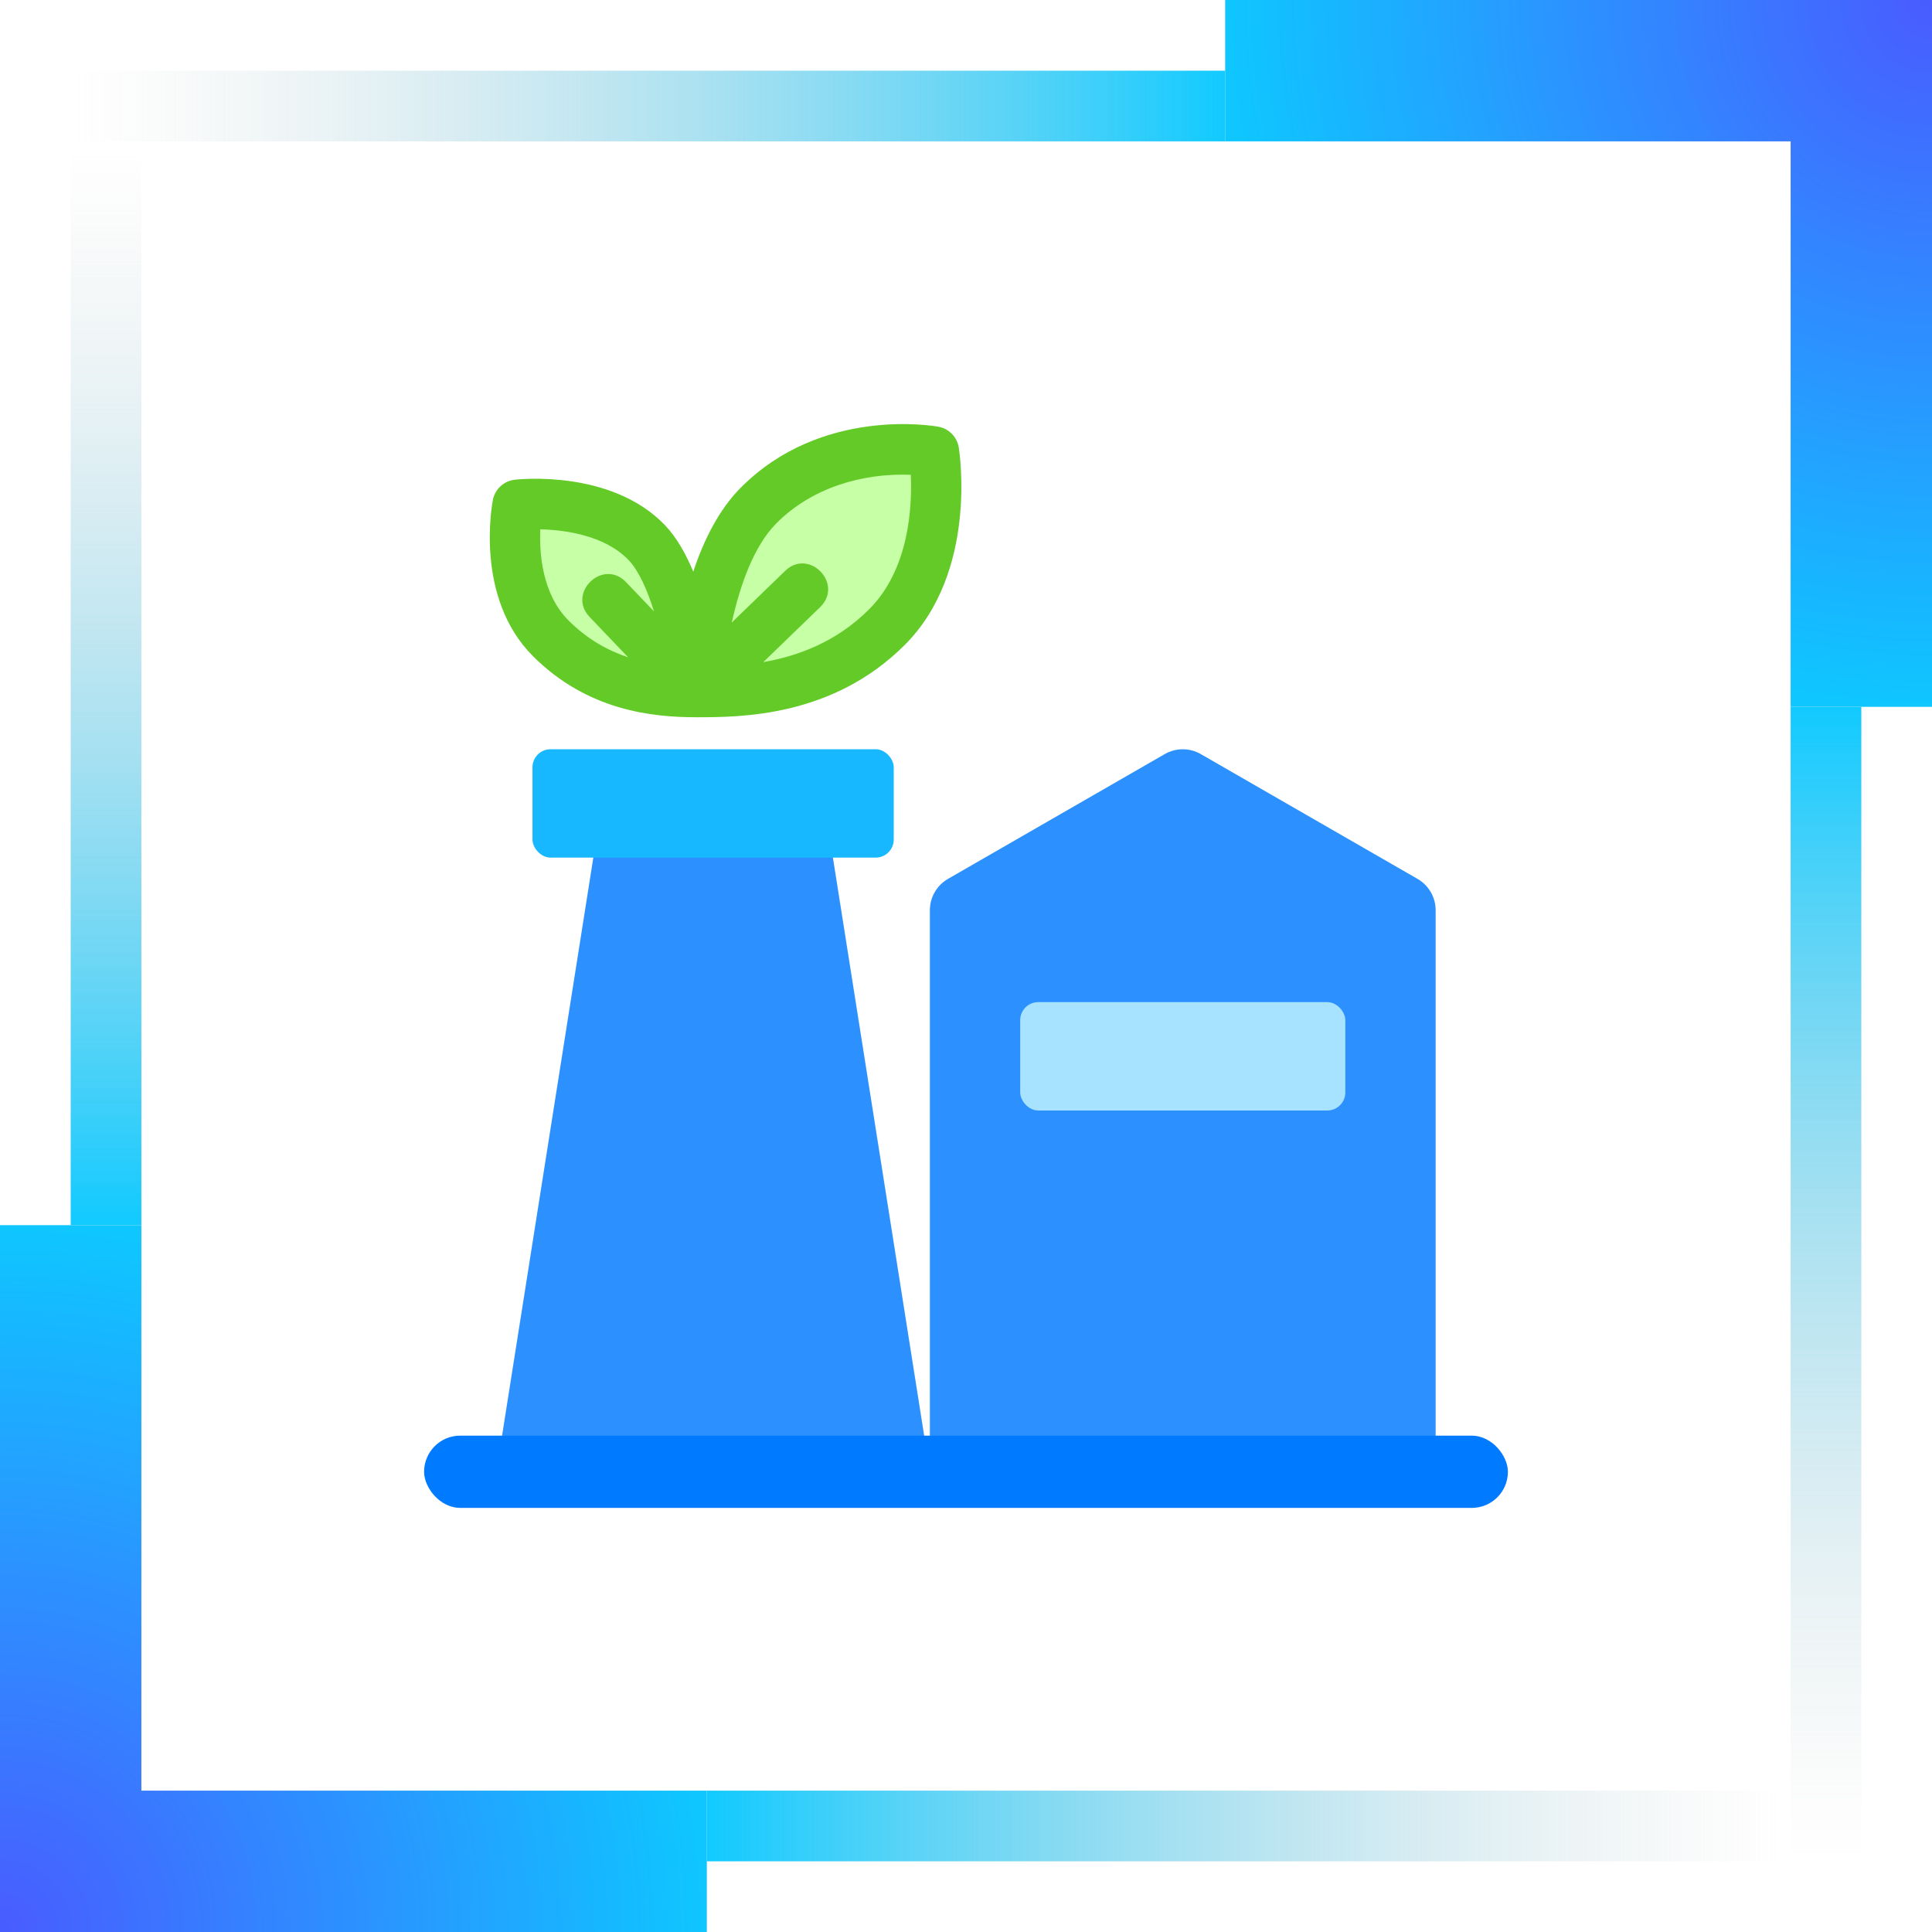 <?xml version="1.0" encoding="UTF-8"?>
<svg width="82px" height="82px" viewBox="0 0 82 82" version="1.1" xmlns="http://www.w3.org/2000/svg" xmlns:xlink="http://www.w3.org/1999/xlink">
    <title>左侧头像框</title>
    <defs>
        <radialGradient cx="100%" cy="0.162%" fx="100%" fy="0.162%" r="99.838%" id="radialGradient-1">
            <stop stop-color="#495CFF" offset="0%"></stop>
            <stop stop-color="#0FC6FF" offset="100%"></stop>
        </radialGradient>
        <linearGradient x1="0%" y1="50%" x2="100%" y2="50%" id="linearGradient-2">
            <stop stop-color="#C7C7C7" stop-opacity="0" offset="0%"></stop>
            <stop stop-color="#12CAFF" offset="100%"></stop>
        </linearGradient>
        <linearGradient x1="50%" y1="0%" x2="50%" y2="100%" id="linearGradient-3">
            <stop stop-color="#12CAFF" offset="0%"></stop>
            <stop stop-color="#C7C7C7" stop-opacity="0" offset="100%"></stop>
        </linearGradient>
        <linearGradient x1="50%" y1="0%" x2="50%" y2="100%" id="linearGradient-4">
            <stop stop-color="#C7C7C7" stop-opacity="0" offset="0%"></stop>
            <stop stop-color="#12CAFF" offset="100%"></stop>
        </linearGradient>
        <linearGradient x1="100%" y1="50%" x2="0%" y2="50%" id="linearGradient-5">
            <stop stop-color="#C7C7C7" stop-opacity="0" offset="0%"></stop>
            <stop stop-color="#12CAFF" offset="100%"></stop>
        </linearGradient>
        <filter x="-17.4%" y="-17.4%" width="134.8%" height="134.8%" filterUnits="objectBoundingBox" id="filter-6">
            <feOffset dx="0" dy="0" in="SourceAlpha" result="shadowOffsetOuter1"></feOffset>
            <feGaussianBlur stdDeviation="2" in="shadowOffsetOuter1" result="shadowBlurOuter1"></feGaussianBlur>
            <feColorMatrix values="0 0 0 0 0   0 0 0 0 0.188   0 0 0 0 0.242  0 0 0 0.06 0" type="matrix" in="shadowBlurOuter1" result="shadowMatrixOuter1"></feColorMatrix>
            <feMerge>
                <feMergeNode in="shadowMatrixOuter1"></feMergeNode>
                <feMergeNode in="SourceGraphic"></feMergeNode>
            </feMerge>
        </filter>
    </defs>
    <g id="页面-1" stroke="none" stroke-width="1" fill="none" fill-rule="evenodd">
        <g id="最新备份-3" transform="translate(-56, -466)">
            <g id="编组-36" transform="translate(56, 466)">
                <g id="编组-3">
                    <rect id="矩形" fill="#FFFFFF" x="6" y="6" width="70" height="70"></rect>
                    <path d="M82,30 L76,30 L76,6 L52,6 L52,0 L82,0 L82,30 Z" id="形状结合" fill="url(#radialGradient-1)"></path>
                    <rect id="矩形" fill="url(#linearGradient-2)" x="3" y="3" width="49" height="3"></rect>
                    <path d="M30,82 L24,82 L24,58 L0,58 L0,52 L30,52 L30,82 Z" id="形状结合备份-9" fill="url(#radialGradient-1)" transform="translate(15, 67) rotate(-180) translate(-15, -67) "></path>
                    <rect id="矩形" fill="url(#linearGradient-3)" x="76" y="30" width="3" height="49"></rect>
                    <rect id="矩形" fill="url(#linearGradient-4)" x="3" y="6" width="3" height="46"></rect>
                    <rect id="矩形" fill="url(#linearGradient-5)" x="30" y="76" width="46" height="3"></rect>
                </g>
                <g id="编组-21备份-7" filter="url(#filter-6)" transform="translate(18, 18)">
                    <path d="M22.235,19.303 L31.435,14.006 C31.909,13.733 32.491,13.733 32.965,14.006 L42.165,19.303 C42.64,19.577 42.933,20.084 42.933,20.632 L42.933,44.467 L42.933,44.467 L21.467,44.467 L21.467,20.632 C21.467,20.084 21.76,19.577 22.235,19.303 Z" id="形状结合" fill="#2C91FF"></path>
                    <rect id="矩形" fill="#A7E2FF" x="25.3" y="24.533" width="13.8" height="4.6" rx="0.767"></rect>
                    <polygon id="矩形" fill="#2C91FF" points="7.667 15.333 16.867 15.333 21.467 44.467 3.067 44.467"></polygon>
                    <rect id="矩形" fill="#007AFF" x="0" y="42.933" width="46" height="3.067" rx="1.533"></rect>
                    <rect id="矩形" fill="#17B8FF" x="4.6" y="13.8" width="15.333" height="4.6" rx="0.767"></rect>
                    <path d="M20.668,1.238 C15.66,2.282 13.124,4.818 13.061,8.844 C12.999,12.87 15.534,12.316 20.668,7.182 C21.733,4.741 21.999,3.107 21.467,2.282 C20.934,1.457 20.668,1.109 20.668,1.238 Z" id="路径-4" fill="#C7FFA7"></path>
                    <path d="M9.754,3.213 C5.843,4.38 3.887,6.335 3.887,9.079 C3.887,11.823 5.843,11.396 9.754,7.797 C10.575,5.915 10.78,4.655 10.37,4.019 C9.959,3.382 9.754,3.114 9.754,3.213 Z" id="路径-4备份" fill="#C7FFA7" transform="translate(7.231, 7.027) rotate(-75) translate(-7.231, -7.027) "></path>
                    <path d="M22.693,0.994 C22.62,0.546 22.275,0.192 21.829,0.112 C21.626,0.074 16.859,-0.749 13.435,2.704 C12.511,3.635 11.87,4.919 11.425,6.262 C11.108,5.502 10.713,4.804 10.224,4.291 C7.953,1.919 4.015,2.34 3.847,2.361 C3.386,2.414 3.012,2.759 2.92,3.215 C2.888,3.383 2.134,7.357 4.618,9.846 C6.932,12.164 9.685,12.441 11.547,12.442 C13.426,12.442 17.335,12.442 20.405,9.368 C23.503,6.265 22.727,1.208 22.693,0.994 Z M7.026,8.187 L8.66,9.898 C7.798,9.612 6.929,9.135 6.129,8.333 C5.005,7.208 4.887,5.482 4.932,4.465 C5.951,4.491 7.66,4.706 8.681,5.773 C9.112,6.222 9.472,7.039 9.759,7.951 L8.57,6.707 C7.59,5.685 6.052,7.166 7.026,8.187 Z M18.894,7.855 C17.499,9.252 15.865,9.845 14.397,10.102 L16.808,7.769 C17.825,6.784 16.342,5.246 15.324,6.23 L13.061,8.419 C13.4,6.884 13.973,5.198 14.95,4.213 C16.443,2.708 18.581,2.072 20.656,2.151 C20.718,3.483 20.597,6.148 18.894,7.855 Z" id="形状" fill="#63CA27" fill-rule="nonzero"></path>
                </g>
            </g>
        </g>
    </g>
</svg>